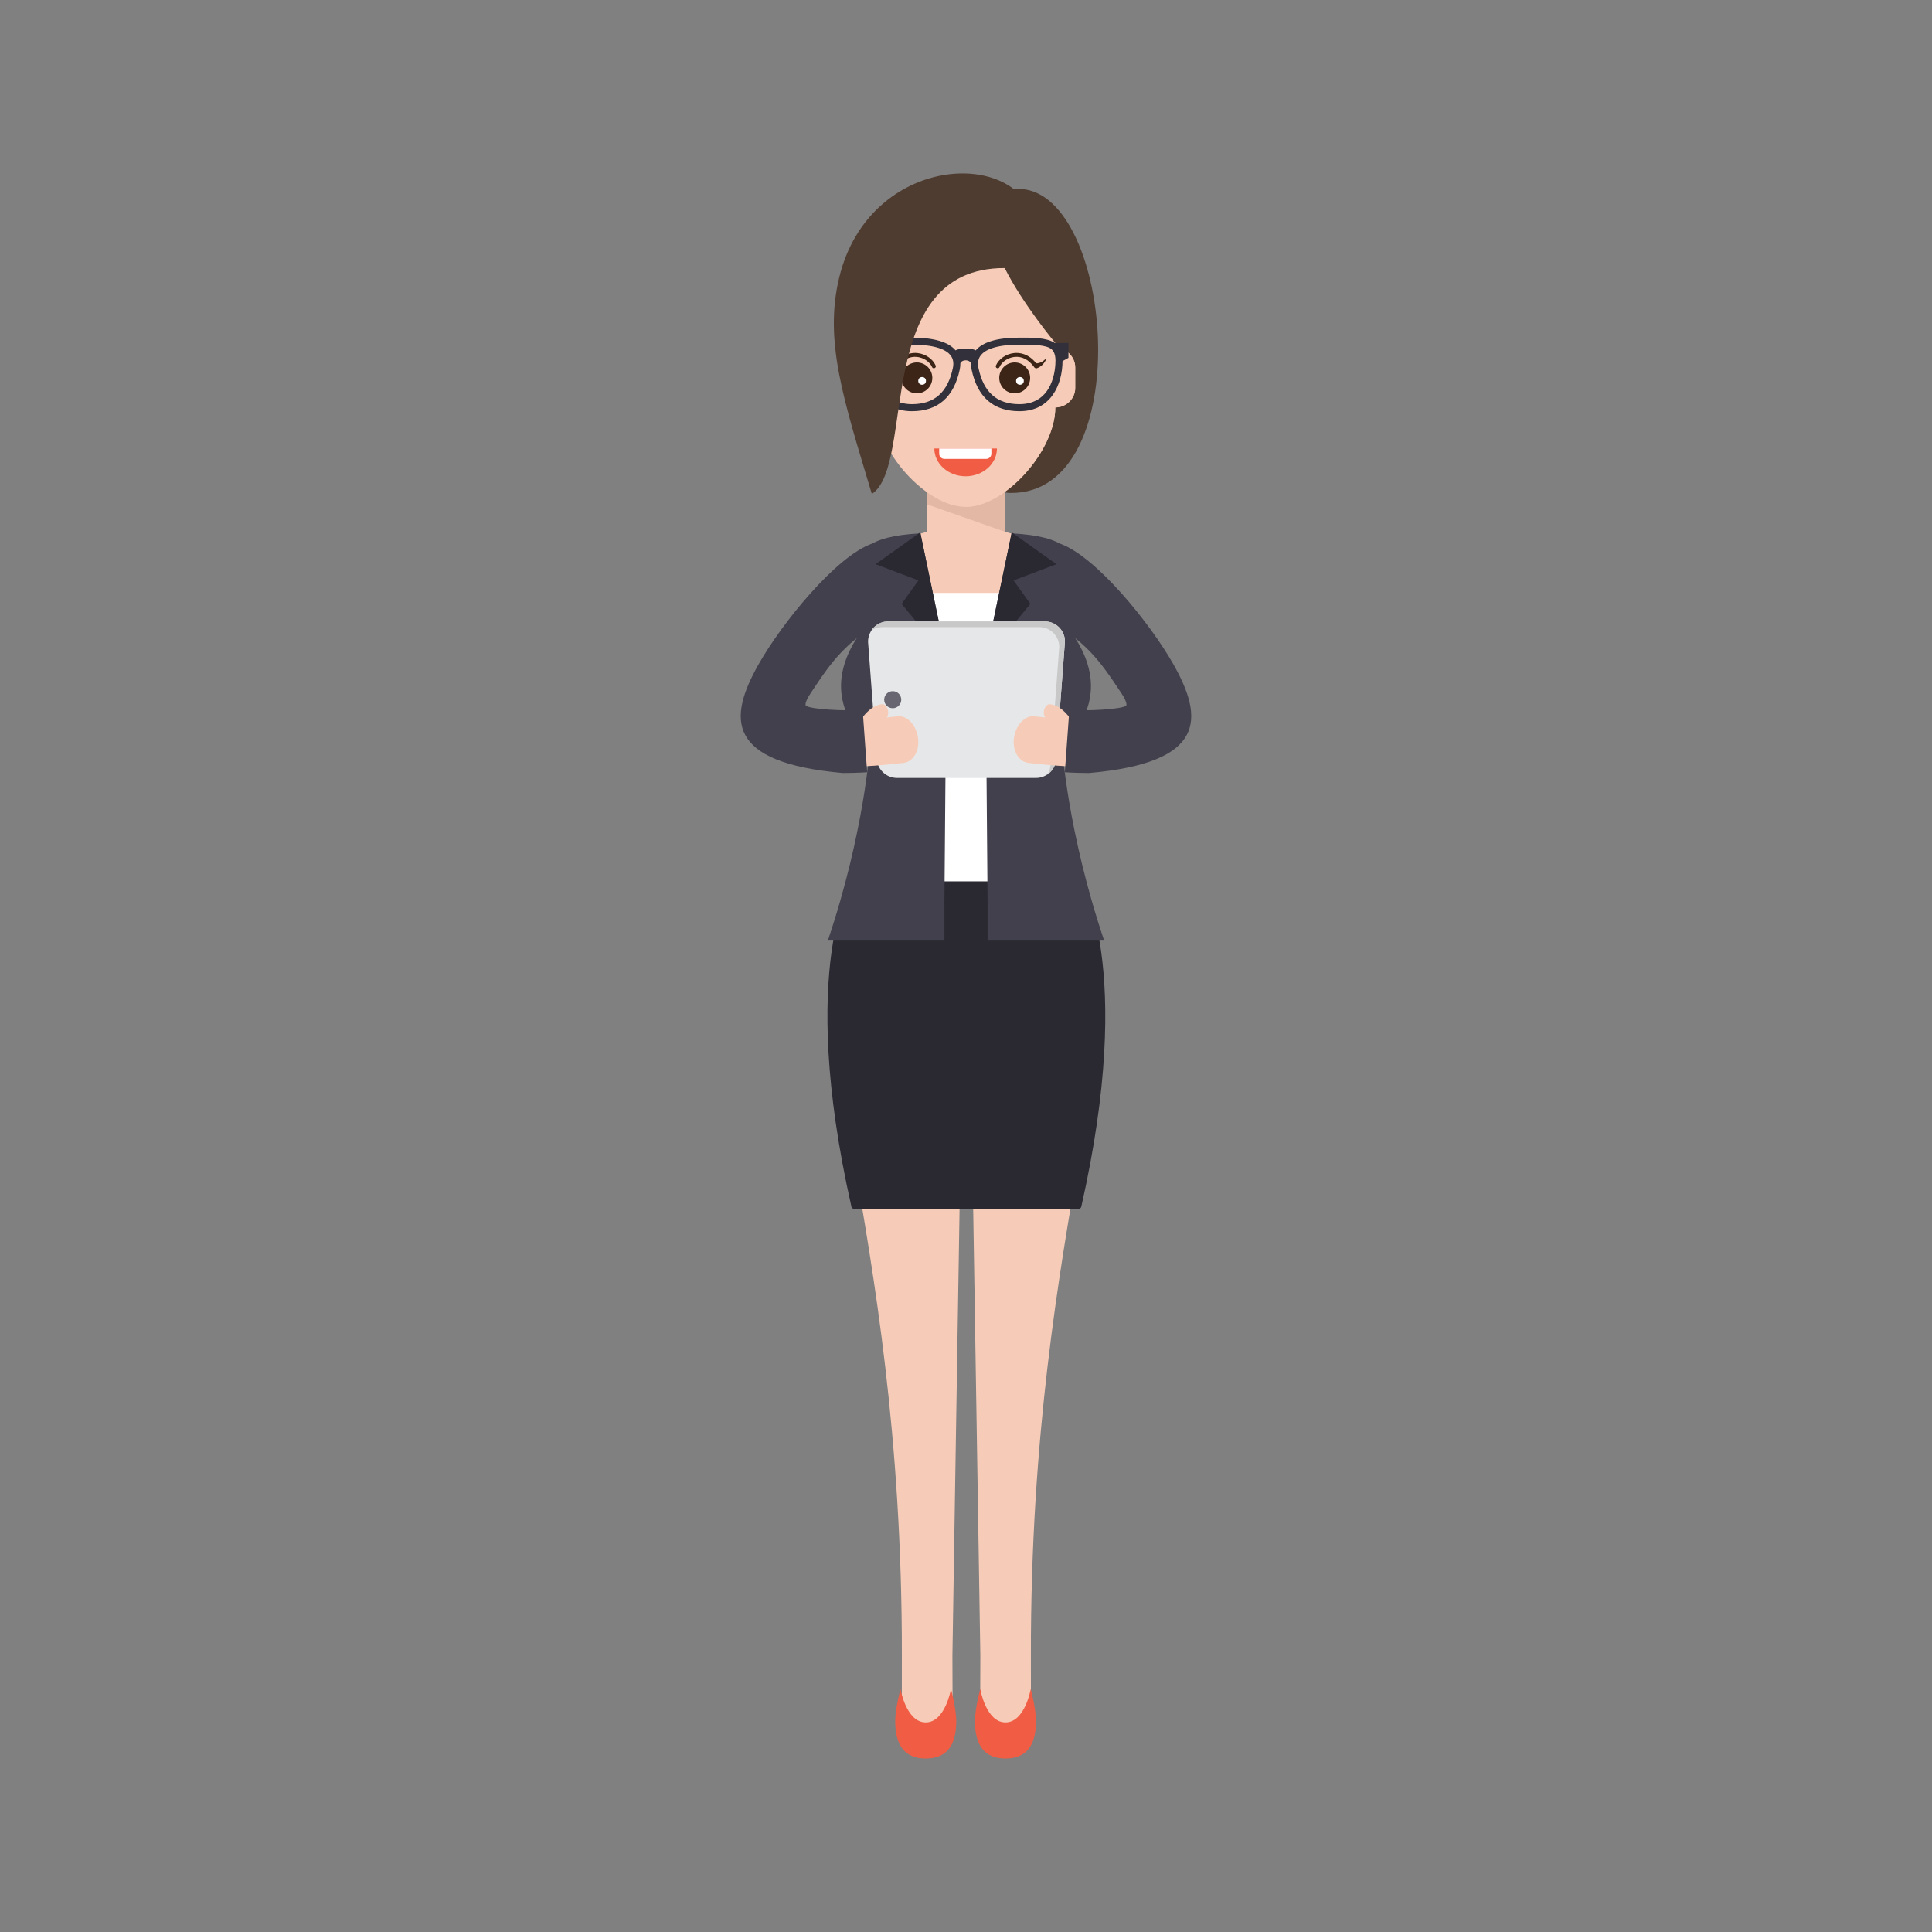 <?xml version="1.0" encoding="utf-8"?>
<!-- Generator: Adobe Illustrator 16.0.0, SVG Export Plug-In . SVG Version: 6.00 Build 0)  -->
<!DOCTYPE svg PUBLIC "-//W3C//DTD SVG 1.1//EN" "http://www.w3.org/Graphics/SVG/1.1/DTD/svg11.dtd">
<svg version="1.1" id="Layer_1" xmlns="http://www.w3.org/2000/svg" xmlns:xlink="http://www.w3.org/1999/xlink" x="0px" y="0px"
	 width="350px" height="350px" viewBox="0 0 350 350" enable-background="new 0 0 350 350" xml:space="preserve">
<rect x="0" y="0" width="350" height="350" fill="#808080" stroke="none"/>
<g>
	<g>
		<polygon fill="#F6CCB8" points="182.089,96.347 182.089,87.304 167.91,87.304 167.91,96.347 164.365,97.331 167.91,119.48 
			182.089,119.48 185.634,97.331 		"/>
		<polygon fill="#E3B9A5" points="167.91,87.363 167.91,91.359 182.089,96.347 182.089,87.363 		"/>
	</g>
	<g>
		<path fill="#F6CCB8" d="M195.762,162.843h-20.695h-20.695c-11.777,20.268,9.129,57.045,9.008,137.085l-0.014,13.976h9.217
			l-0.045-13.976l1.753-109.435h0.777h0.777l1.752,109.435l-0.045,13.976h9.216l-0.014-13.976
			C186.632,219.888,207.539,183.11,195.762,162.843z"/>
		<path fill="#F05D44" d="M177.576,305.979c0,0,1.038,6.053,4.575,6.053c3.538,0,4.576-6.053,4.576-6.053s0.954,3.52,0.954,5.851
			c0,4.319-1.712,6.748-5.53,6.748c-3.817,0-5.529-2.429-5.529-6.748C176.622,309.498,177.576,305.979,177.576,305.979z"/>
		<path fill="#F05D44" d="M172.281,305.979c0,0-1.037,6.053-4.575,6.053c-3.539,0-4.576-6.053-4.576-6.053s-0.954,3.52-0.954,5.851
			c0,4.319,1.712,6.748,5.53,6.748c3.817,0,5.529-2.429,5.529-6.748C173.235,309.498,172.281,305.979,172.281,305.979z"/>
	</g>
	<path fill="#2A2932" d="M195.663,159.2h-20.596H154.47c0,0-10.135,15.519-0.224,59.415c0.064,0.284,0.461,0.478,0.752,0.478h20.068
		h20.067c0.292,0,0.689-0.193,0.753-0.478C205.798,174.719,195.663,159.2,195.663,159.2z"/>
	<g>
		<g>
			<rect x="160.735" y="107.415" fill="#FFFFFF" width="28.805" height="52.254"/>
			<g>
				<path fill="#42404D" d="M171.455,119.238l-4.722-22.616c-19.956,1.045-6.426,11.637-10.953,18.125
					c-7.044,10.097-1.552,17.063,1.811,20.498c0,0-0.948,15.369-7.623,35.156h21.123v-7.198L171.455,119.238z"/>
				<polygon fill="#2A2932" points="158.616,102.207 166.388,105.146 163.338,109.399 171.455,119.238 166.72,96.439 				"/>
			</g>
			<g>
				<path fill="#42404D" d="M178.544,119.238l4.722-22.616c19.955,1.045,6.426,11.637,10.953,18.125
					c7.044,10.097,1.552,17.063-1.813,20.498c0,0,0.949,15.369,7.624,35.156h-21.123v-7.198L178.544,119.238z"/>
				<polygon fill="#2A2932" points="191.383,102.207 183.611,105.146 186.661,109.399 178.544,119.238 183.278,96.439 				"/>
			</g>
		</g>
		<g>
			<path fill="#E6E7E8" d="M187.673,140.934h-25.166c-2.03,0-3.676-1.646-3.676-3.676l-1.576-21.006c0-2.03,1.646-3.676,3.676-3.676
				h28.316c2.031,0,3.677,1.646,3.677,3.676l-1.575,21.006C191.349,139.288,189.702,140.934,187.673,140.934z"/>
			<path fill="#C8C8C8" d="M189.314,112.575h-28.45c-1.261,0-2.369,0.647-3.014,1.626c0.569-0.375,1.25-0.595,1.983-0.595h28.451
				c1.992,0,3.609,1.616,3.609,3.609l-1.576,21.139c0,0.733-0.22,1.414-0.596,1.983c0.979-0.646,1.627-1.754,1.627-3.014
				l1.575-21.14C192.924,114.191,191.308,112.575,189.314,112.575z"/>
			<path fill="#686671" d="M161.725,128.301L161.725,128.301c-0.85,0-1.546-0.696-1.546-1.546l0,0c0-0.851,0.696-1.547,1.546-1.547
				l0,0c0.851,0,1.547,0.696,1.547,1.547l0,0C163.272,127.605,162.576,128.301,161.725,128.301z"/>
		</g>
		<g>
			<g>
				<path fill="#F6CCB8" d="M162.59,129.771c0,0-2.669,0.297-4.743,0.451c-0.516,0.031-1.031,0.062-1.515,0.091
					c-0.478,0.015-0.924,0.028-1.306,0.04c-0.753-0.003-1.254-0.005-1.254-0.005l-0.199,8.505c0,0,0.629,0.002,1.572,0.007
					c0.459-0.014,0.997-0.031,1.572-0.048c0.564-0.034,1.165-0.07,1.766-0.106c2.382-0.177,5.235-0.502,5.235-0.502
					c1.831-0.24,2.958-2.374,2.571-4.682C165.896,131.196,164.236,129.557,162.59,129.771z"/>
				<path fill="#F6CCB8" d="M159.759,127.572c-1.406,0.159-2.498,1.155-3.32,2.148c-0.808,0.976-1.337,1.954-1.378,2.035
					c-0.329,0.617-0.252,1.517,0.219,1.983c0.469,0.46,1.141,0.336,1.461-0.305c0.006-0.013,0.103-0.198,0.271-0.47
					s0.409-0.631,0.703-0.991c0.592-0.73,1.389-1.471,2.351-1.581c0.556-0.063,0.928-0.744,0.831-1.521
					C160.799,128.094,160.291,127.512,159.759,127.572z"/>
			</g>
			<path fill="#42404D" d="M152.713,140.042c-21.334-1.891-20.803-9.94-15.28-19.712c4.215-7.458,14.091-19.634,20.594-21.862
				l-0.592,6.411l3.729,6.691c-8.146,4.745-10.473,8.239-14.284,13.971c-1.262,1.897-0.917,2.272-0.88,2.303
				c0.805,0.656,7.085,1,10.274,0.744l0.817,11.311C156.039,139.982,153.815,140.042,152.713,140.042z"/>
		</g>
		<g>
			<g>
				<path fill="#F6CCB8" d="M187.409,129.771c0,0,2.67,0.297,4.743,0.451c0.516,0.031,1.031,0.062,1.514,0.091
					c0.479,0.015,0.926,0.028,1.308,0.04c0.752-0.003,1.255-0.005,1.255-0.005l0.198,8.505c0,0-0.629,0.002-1.572,0.007
					c-0.461-0.014-0.997-0.031-1.572-0.048c-0.563-0.034-1.165-0.07-1.767-0.106c-2.382-0.177-5.234-0.502-5.234-0.502
					c-1.831-0.24-2.958-2.374-2.57-4.682C184.103,131.196,185.764,129.557,187.409,129.771z"/>
				<path fill="#F6CCB8" d="M190.24,127.572c1.406,0.159,2.498,1.155,3.32,2.148c0.809,0.976,1.337,1.954,1.379,2.035
					c0.329,0.617,0.252,1.517-0.219,1.983c-0.469,0.46-1.141,0.336-1.461-0.305c-0.007-0.013-0.103-0.198-0.271-0.47
					s-0.409-0.631-0.704-0.991c-0.592-0.73-1.388-1.471-2.35-1.581c-0.556-0.063-0.928-0.744-0.831-1.521
					C189.2,128.094,189.709,127.512,190.24,127.572z"/>
			</g>
			<path fill="#42404D" d="M197.285,140.042c21.335-1.891,20.804-9.94,15.281-19.712c-4.216-7.458-14.093-19.634-20.595-21.862
				l1.146,7.055l-4.284,6.046c8.147,4.745,10.474,8.239,14.285,13.971c1.262,1.897,0.918,2.272,0.88,2.303
				c-0.806,0.656-7.085,1-10.274,0.744l-0.817,11.311C193.96,139.982,196.185,140.042,197.285,140.042z"/>
		</g>
	</g>
	<g>
		<path fill="#4F3C30" d="M183.088,89.303c-4.886-0.04-8.845-6.107-8.845-13.64s-10.434-42.41,10.637-41.429
			C201.781,35.021,206.035,89.489,183.088,89.303z"/>
		<g>
			<path fill="#F6CCB8" d="M191.181,63.035v-7.373c0-7.831-9.066-17.724-16.241-17.724c-7.176,0-16.241,9.893-16.241,17.724v7.373
				c-1.994,0-3.609,1.587-3.609,3.545v3.687c0,1.958,1.615,3.544,3.609,3.544c0,7.831,9.065,18.008,16.241,18.008
				c7.175,0,16.241-10.177,16.241-18.008c1.993,0,3.609-1.587,3.609-3.544V66.58C194.79,64.623,193.174,63.035,191.181,63.035z"/>
			<path opacity="0.8" fill="#F6CCB8" d="M174.939,78.704v13.116c7.175,0,16.241-10.177,16.241-18.008
				c1.993,0,3.609-1.587,3.609-3.544V66.58c0-1.958-1.616-3.545-3.609-3.545v-7.373c0-7.831-9.066-17.724-16.241-17.724v28.712
				c-2.634,5.5-3.609,11.344-3.609,11.344L174.939,78.704z"/>
			<g>
				<g>
					<circle fill="#F7CDB9" cx="166.099" cy="69.168" r="2.8"/>
					<circle fill="#3C2417" cx="166.099" cy="68.459" r="2.8"/>
					<circle fill="#FFFFFF" cx="167.049" cy="69.003" r="0.7"/>
					<path fill="#3C2417" d="M169.504,66.222c-0.517-1.199-1.84-2.109-3.294-2.264c-0.891-0.097-2.563,0.035-3.999,1.854
						c-0.069,0.006-0.132,0.008-0.212,0c-0.16-0.014-0.382-0.066-0.598-0.159c-0.441-0.177-0.809-0.549-0.809-0.549
						c-0.025-0.024-0.066-0.034-0.101-0.018c-0.043,0.021-0.061,0.074-0.04,0.117c0,0,0.054,0.122,0.161,0.296
						c0.104,0.176,0.269,0.404,0.476,0.603c0.207,0.2,0.453,0.371,0.661,0.473c0.103,0.053,0.197,0.089,0.266,0.114
						c0.066,0.023,0.137,0.037,0.125,0.035c0.193,0.02,0.369-0.083,0.453-0.246c0.941-1.314,2.2-1.96,3.543-1.816
						c1.187,0.127,2.304,0.883,2.716,1.84c0.079,0.181,0.288,0.263,0.466,0.186C169.498,66.61,169.582,66.402,169.504,66.222z"/>
				</g>
				<g>
					<circle fill="#F7CDB9" cx="183.822" cy="69.168" r="2.8"/>
					<circle fill="#3C2417" cx="183.822" cy="68.459" r="2.8"/>
					<circle fill="#FFFFFF" cx="184.772" cy="69.003" r="0.7"/>
					<path fill="#3C2417" d="M180.417,66.222c0.516-1.199,1.84-2.109,3.293-2.264c0.891-0.097,2.563,0.035,4,1.854
						c0.068,0.006,0.132,0.008,0.212,0c0.16-0.014,0.382-0.066,0.599-0.159c0.44-0.177,0.808-0.549,0.808-0.549
						c0.025-0.024,0.067-0.034,0.101-0.018c0.043,0.021,0.062,0.074,0.04,0.117c0,0-0.054,0.122-0.16,0.296
						c-0.104,0.176-0.269,0.404-0.477,0.603c-0.207,0.2-0.453,0.371-0.661,0.473c-0.103,0.053-0.196,0.089-0.266,0.114
						c-0.066,0.023-0.137,0.037-0.125,0.035c-0.192,0.02-0.369-0.083-0.453-0.246c-0.941-1.314-2.199-1.96-3.543-1.816
						c-1.187,0.127-2.304,0.883-2.717,1.84c-0.078,0.181-0.287,0.263-0.465,0.186C180.423,66.61,180.339,66.402,180.417,66.222z"/>
				</g>
			</g>
		</g>
		<g>
			<path fill="#F05D44" d="M180.606,81.242c0,2.785-2.539,5.042-5.671,5.042s-5.672-2.257-5.672-5.042H180.606z"/>
			<path fill="#FFFFFF" d="M178.653,83.132h-7.562c-0.522,0-0.945-0.423-0.945-0.945v-0.945h9.452v0.945
				C179.599,82.709,179.175,83.132,178.653,83.132z"/>
		</g>
		<path fill="#32303A" d="M191.068,62.129c-1.426-0.968-4.032-0.973-6.39-0.962c-3.97,0-6.629,0.779-7.913,2.31
			c-0.441-0.253-1.092-0.327-1.826-0.327s-1.385,0.074-1.827,0.327c-1.284-1.531-3.943-2.31-7.913-2.31
			c-2.359-0.005-4.964-0.004-6.389,0.962h-2.493v2.694l1.077,0.599c0.023,4.203,2.075,9.074,7.805,9.074
			c4.712,0,7.631-2.557,8.676-7.599c0.076-0.365,0.106-0.719,0.101-1.061c0.071-0.281,0.437-0.56,0.963-0.56
			c0.526,0,0.892,0.278,0.963,0.559c-0.005,0.343,0.024,0.696,0.101,1.062c1.045,5.042,3.964,7.599,8.676,7.599
			c5.73,0,7.782-4.871,7.806-9.074l1.077-0.599v-2.694H191.068z M172.627,66.638c-0.918,4.428-3.347,6.581-7.427,6.581
			c-6.216,0-6.531-6.555-6.531-7.869c0-0.924,0.209-1.582,0.641-2.011c0.831-0.828,3.855-0.896,5.891-0.896
			c4.49,0,6.265,1.022,6.963,1.879C172.662,64.936,172.818,65.714,172.627,66.638z M184.679,73.219c-4.08,0-6.51-2.153-7.427-6.581
			c-0.191-0.924-0.035-1.702,0.464-2.315c0.698-0.857,2.472-1.879,6.963-1.879c2.308-0.005,4.975-0.017,5.891,0.896
			c0.432,0.429,0.641,1.087,0.641,2.011C191.21,66.664,190.895,73.219,184.679,73.219z"/>
		<path fill="#4F3C30" d="M157.943,89.489c-5.123-17.096-8.704-27.706-5.906-39.242c5.436-22.406,32.794-23.734,35.566-9.673
			c0.59,2.992,7.743,19.647,3.578,21.554c0,0-5.881-7.003-9.168-13.563C157.943,48.491,165.997,84.175,157.943,89.489z"/>
	</g>
</g>
</svg>
